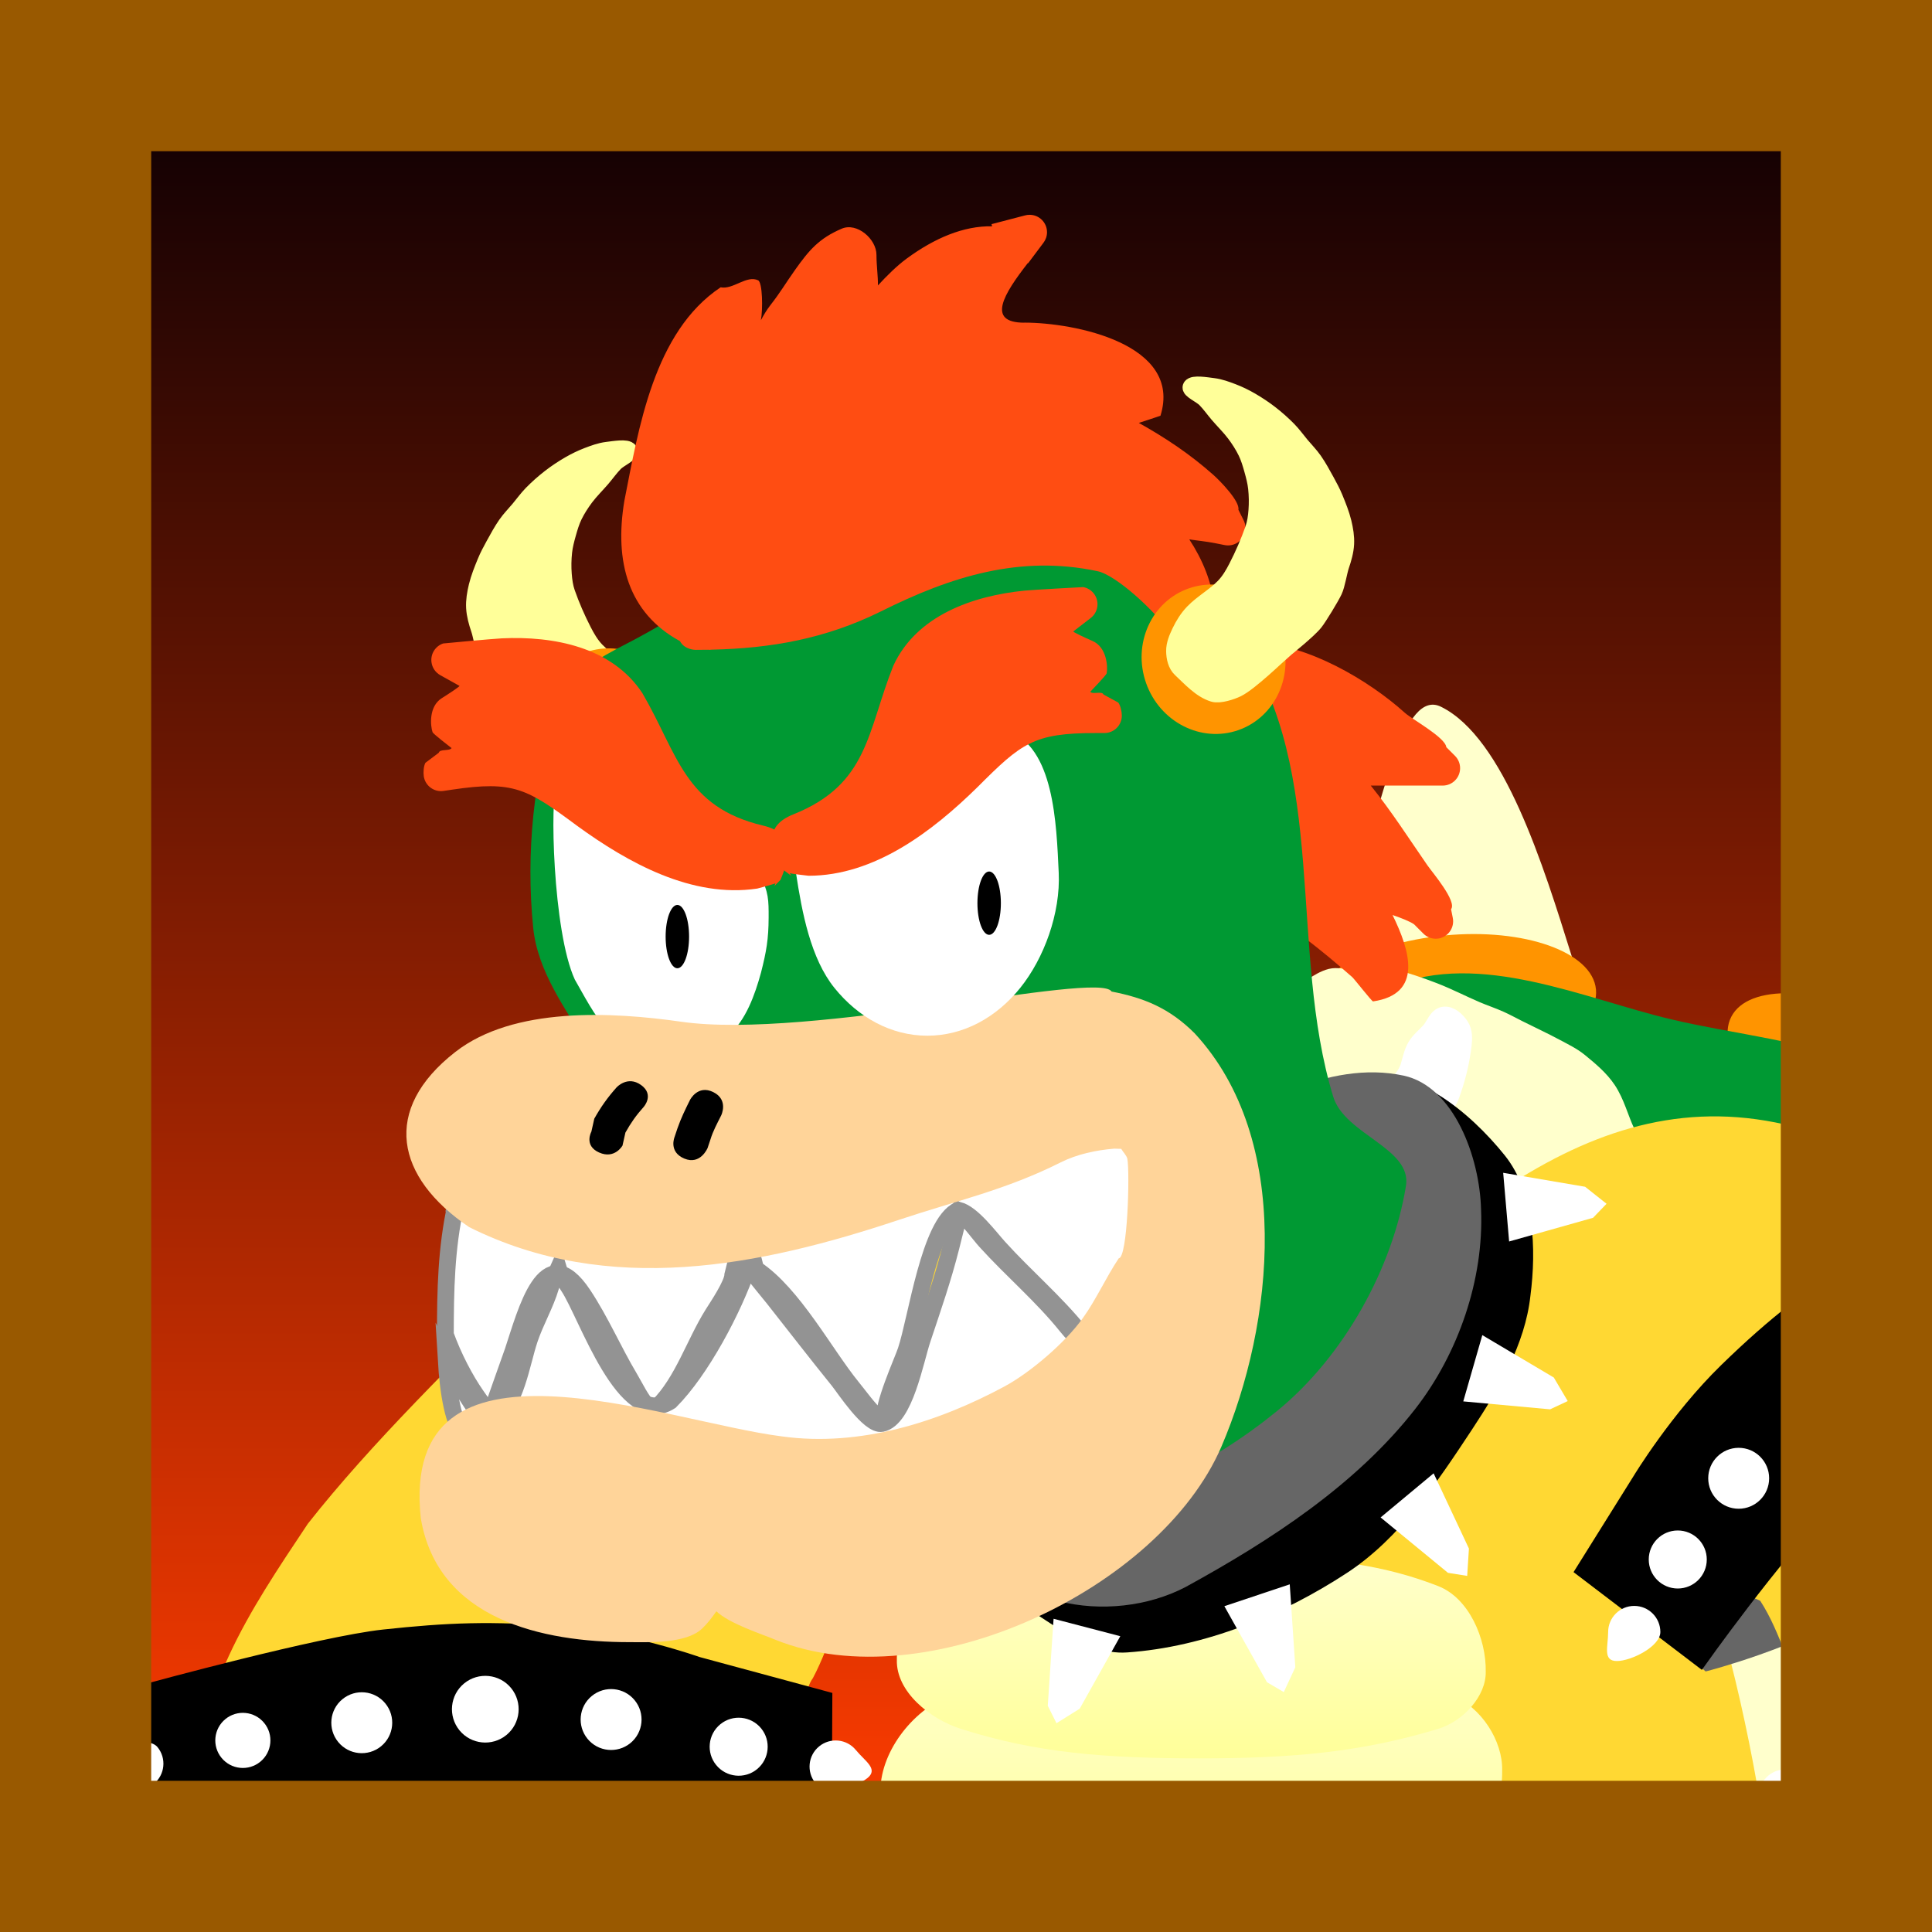 <svg version="1.1" xmlns="http://www.w3.org/2000/svg" xmlns:xlink="http://www.w3.org/1999/xlink" width="115" height="115" viewBox="0,0,115,115"><rect x="0" y="0" width="115" height="115" fill="#333333" stroke="none"/><defs><linearGradient x1="240.05" y1="128.666" x2="240.05" y2="231.166" gradientUnits="userSpaceOnUse" id="color-1"><stop offset="0" stop-color="#110003"/><stop offset="1" stop-color="#ff3c00"/></linearGradient><linearGradient x1="240.05" y1="128.666" x2="240.05" y2="231.166" gradientUnits="userSpaceOnUse" id="color-2"><stop offset="0" stop-color="#000000" stop-opacity="0"/><stop offset="1" stop-color="#000000" stop-opacity="0"/></linearGradient><linearGradient x1="266.049" y1="245.811" x2="266.049" y2="258.52" gradientUnits="userSpaceOnUse" id="color-3"><stop offset="0" stop-color="#ffffcc"/><stop offset="1" stop-color="#ffff99"/></linearGradient><linearGradient x1="270.85" y1="239.248" x2="270.85" y2="250.943" gradientUnits="userSpaceOnUse" id="color-4"><stop offset="0" stop-color="#ffffcc"/><stop offset="1" stop-color="#ffff99"/></linearGradient><linearGradient x1="272.625" y1="228.772" x2="272.625" y2="244.136" gradientUnits="userSpaceOnUse" id="color-5"><stop offset="0" stop-color="#ffffcc"/><stop offset="1" stop-color="#ffff99"/></linearGradient><linearGradient x1="271.915" y1="220.673" x2="271.915" y2="235.198" gradientUnits="userSpaceOnUse" id="color-6"><stop offset="0" stop-color="#ffffcc"/><stop offset="1" stop-color="#ffff99"/></linearGradient><linearGradient x1="270.938" y1="214.529" x2="270.938" y2="226.539" gradientUnits="userSpaceOnUse" id="color-7"><stop offset="0" stop-color="#ffffcc"/><stop offset="1" stop-color="#ffff99"/></linearGradient></defs><g transform="translate(-182.5,-121.875)"><g data-paper-data="{&quot;isPaintingLayer&quot;:true}" fill-rule="nonzero" stroke-linejoin="miter" stroke-miterlimit="10" stroke-dasharray="" stroke-dashoffset="0" style="mix-blend-mode: normal"><path d="M186.3,231.166v-102.5h107.5v102.5z" fill="url(#color-1)" stroke="url(#color-2)" stroke-width="0" stroke-linecap="butt"/><g data-paper-data="{&quot;index&quot;:null}" stroke-width="0.5"><path d="M218.778,191.739c0,0 4.426,6.253 7.769,9.669c3.343,3.416 4.759,4.192 8.115,6.561c3.356,2.369 8.46,5.87 8.46,5.87l-6.216,5.525c0,0 -5.281,-1.377 -8.46,-3.453c-3.179,-2.076 -5.333,-3.682 -8.287,-6.561c-2.955,-2.879 -5.18,-6.561 -5.18,-6.561l-3.453,-5.525z" data-paper-data="{&quot;origPos&quot;:null,&quot;index&quot;:null}" fill="#666666" stroke="#666666" stroke-linecap="round"/><path d="M196.445,222.156c0,0 7.385,2.037 12.136,2.563c4.751,0.527 6.338,0.231 10.435,-0.061c4.097,-0.292 10.265,-0.814 10.265,-0.814l2.224,6.881c-3.314,0.029 -6.418,0.22 -9.088,0.464c-6.669,-0.86 -13.798,-0.564 -20.117,0.011c-2.563,0 -5.036,0.386 -7.363,1.102c-0.769,0.051 -1.549,0.145 -2.345,0.291l-2.058,-0.36z" data-paper-data="{&quot;origPos&quot;:null,&quot;index&quot;:null,&quot;origRot&quot;:0}" fill="#666666" stroke="#666666" stroke-linecap="round"/><path d="M249.683,191.567l0.314,-0.251c0.613,2.451 3.555,3.06 4.294,5.276c1.757,6.58 -6.109,10.869 -11.161,13.395c-2.804,1.391 -4.967,2.803 -7.487,4.607c-0.268,0.192 -1.891,0.798 -1.92,0.843c-1.243,1.919 -1.77,4.316 -2.834,6.322c-0.543,0.753 -0.388,1.77 -0.618,2.652c-0.387,1.482 -2.067,3.41 -1.771,5.004c0.085,0.458 0.226,0.914 0.411,1.366c-2.34,0.079 -4.534,0.229 -6.495,0.409c-6.669,-0.86 -13.798,-0.564 -20.117,0.011c-2.563,0 -5.036,0.386 -7.363,1.102c-0.301,0.02 -0.603,0.046 -0.907,0.08c0.035,-1.016 0.059,-2.02 0.059,-3.004c0,-6.79 3.21,-11.517 6.735,-16.804c3.729,-4.746 8.821,-9.713 13.424,-14.316c2.52,-2.449 5.615,-3.449 8.51,-5.399c3.097,-2.087 5.116,-4.653 8.923,-5.636c6.166,-1.591 11.51,-0.008 16.765,3.323c0.062,-0.009 0.13,-0.014 0.202,-0.014c1.036,0 1.036,1.036 1.036,1.036z" data-paper-data="{&quot;origPos&quot;:null}" fill="#ffd833" stroke="none" stroke-linecap="butt"/><path d="M237.252,219.191c0,0 -4.426,-6.253 -7.769,-9.669c-3.343,-3.416 -4.759,-4.192 -8.115,-6.561c-3.356,-2.369 -9.669,-5.525 -9.669,-5.525l7.252,-6.906c0,0 5.453,2.413 8.633,4.489c3.179,2.076 5.333,3.682 8.287,6.561c2.955,2.879 5.18,6.561 5.18,6.561l3.453,5.525z" data-paper-data="{&quot;origPos&quot;:null}" fill="#000000" stroke="#000000" stroke-linecap="round"/><path d="M230.087,204.861c-1.097,0 -1.986,-0.889 -1.986,-1.986c0,-1.097 0.889,-1.986 1.986,-1.986c1.097,0 1.986,0.889 1.986,1.986c0,1.097 -0.889,1.986 -1.986,1.986z" data-paper-data="{&quot;origPos&quot;:null}" fill="#ffffff" stroke="none" stroke-linecap="butt"/><path d="M224.13,200.631c-1.001,0 -1.813,-0.812 -1.813,-1.813c0,-1.001 0.812,-1.813 1.813,-1.813c1.001,0 1.813,0.812 1.813,1.813c0,1.001 -0.812,1.813 -1.813,1.813z" data-paper-data="{&quot;origPos&quot;:null}" fill="#ffffff" stroke="none" stroke-linecap="butt"/><path d="M235.008,209.954c-1.001,0 -1.813,-0.812 -1.813,-1.813c0,-1.001 0.812,-1.813 1.813,-1.813c1.001,0 1.813,0.812 1.813,1.813c0,1.001 -0.812,1.813 -1.813,1.813z" data-paper-data="{&quot;origPos&quot;:null}" fill="#ffffff" stroke="none" stroke-linecap="butt"/><path d="M219.382,197.264c-0.906,0 -1.64,-0.734 -1.64,-1.64c0,-0.906 0.734,-1.64 1.64,-1.64c0.906,0 1.64,0.734 1.64,1.64c0,0.906 -0.734,1.64 -1.64,1.64z" data-paper-data="{&quot;origPos&quot;:null}" fill="#ffffff" stroke="none" stroke-linecap="butt"/><path d="M238.633,214.702c-0.954,0 -1.727,-0.773 -1.727,-1.727c0,-0.954 0.773,-1.727 1.727,-1.727c0.954,0 1.727,0.773 1.727,1.727c0,0.954 -0.773,1.727 -1.727,1.727z" data-paper-data="{&quot;origPos&quot;:null}" fill="#ffffff" stroke="none" stroke-linecap="butt"/><path d="M242.259,219.019c-0.858,0 -2.59,-0.868 -2.59,-1.727c0,-0.858 0.696,-1.554 1.554,-1.554c0.858,0 1.554,0.696 1.554,1.554c0,0.858 0.34,1.727 -0.518,1.727z" data-paper-data="{&quot;origPos&quot;:null}" fill="#ffffff" stroke="none" stroke-linecap="butt"/><path d="M214.98,195.365c-0.858,0 -1.554,-0.696 -1.554,-1.554c0,-0.858 -0.513,-1.727 0.345,-1.727c0.858,0 2.762,0.868 2.762,1.727c0,0.858 -0.696,1.554 -1.554,1.554z" data-paper-data="{&quot;origPos&quot;:null}" fill="#ffffff" stroke="none" stroke-linecap="butt"/><path d="M215.991,229.141c-4.751,-0.527 -6.338,-0.231 -10.435,0.061c-4.097,0.292 -14.78,2.882 -14.78,2.882l0.548,-9.764c0,0 10.238,-2.795 14.013,-3.201c3.776,-0.406 6.459,-0.527 10.569,-0.17c4.11,0.357 8.163,1.798 8.163,1.798l7.725,2.089l-0.038,7.887c-1.49,0.009 -2.938,0.051 -4.325,0.117c-3.95,-0.625 -9.468,-1.481 -11.44,-1.7z" data-paper-data="{&quot;origPos&quot;:null,&quot;origRot&quot;:0}" fill="#000000" stroke="#000000" stroke-linecap="round"/><path d="M212.644,225.15c-0.849,0.694 -2.1,0.569 -2.794,-0.279c-0.694,-0.849 -0.569,-2.1 0.279,-2.794c0.849,-0.694 2.1,-0.569 2.794,0.279c0.694,0.849 0.569,2.1 -0.279,2.794z" data-paper-data="{&quot;origPos&quot;:null,&quot;origRot&quot;:0}" fill="#ffffff" stroke="none" stroke-linecap="butt"/><path d="M205.182,225.821c-0.775,0.634 -1.917,0.52 -2.551,-0.255c-0.634,-0.775 -0.52,-1.917 0.255,-2.551c0.775,-0.634 1.917,-0.52 2.551,0.255c0.634,0.775 0.52,1.917 -0.255,2.551z" data-paper-data="{&quot;origPos&quot;:null,&quot;origRot&quot;:0}" fill="#ffffff" stroke="none" stroke-linecap="butt"/><path d="M220.023,225.631c-0.775,0.634 -1.917,0.52 -2.551,-0.255c-0.634,-0.775 -0.52,-1.917 0.255,-2.551c0.775,-0.634 1.917,-0.52 2.551,0.255c0.634,0.775 0.52,1.917 -0.255,2.551z" data-paper-data="{&quot;origPos&quot;:null,&quot;origRot&quot;:0}" fill="#ffffff" stroke="none" stroke-linecap="butt"/><path d="M197.994,226.74c-0.701,0.574 -1.734,0.47 -2.308,-0.231c-0.574,-0.701 -0.47,-1.734 0.231,-2.308c0.701,-0.574 1.734,-0.47 2.308,0.231c0.574,0.701 0.47,1.734 -0.231,2.308z" data-paper-data="{&quot;origPos&quot;:null,&quot;origRot&quot;:0}" fill="#ffffff" stroke="none" stroke-linecap="butt"/><path d="M227.562,227.183c-0.738,0.604 -1.826,0.495 -2.43,-0.243c-0.604,-0.738 -0.495,-1.826 0.243,-2.43c0.738,-0.604 1.826,-0.495 2.43,0.243c0.604,0.738 0.495,1.826 -0.243,2.43z" data-paper-data="{&quot;origPos&quot;:null,&quot;origRot&quot;:0}" fill="#ffffff" stroke="none" stroke-linecap="butt"/><path d="M234.137,227.709c-0.664,0.543 -2.554,0.968 -3.098,0.304c-0.543,-0.664 -0.446,-1.643 0.219,-2.187c0.664,-0.543 1.643,-0.446 2.187,0.219c0.543,0.664 1.357,1.121 0.692,1.664z" data-paper-data="{&quot;origPos&quot;:null,&quot;origRot&quot;:0}" fill="#ffffff" stroke="none" stroke-linecap="butt"/><path d="M191.658,228.058c-0.664,0.543 -1.643,0.446 -2.187,-0.219c-0.543,-0.664 -1.49,-1.012 -0.826,-1.555c0.664,-0.543 2.688,-1.077 3.231,-0.413c0.543,0.664 0.446,1.643 -0.219,2.187z" data-paper-data="{&quot;origPos&quot;:null,&quot;origRot&quot;:0}" fill="#ffffff" stroke="none" stroke-linecap="butt"/></g><g data-paper-data="{&quot;index&quot;:null}" stroke-width="1"><g stroke="none"><path d="M276.066,178.825c0.331,1.21 -1.559,1.608 -2.551,2.286c-1.223,0.815 -2.734,1.214 -4.191,1.461c-2.104,0.358 -4.59,1.351 -6.535,0.379c-1.134,-0.578 -0.524,-2.326 -0.466,-3.348c0.258,-2.515 0.597,-5.049 1.405,-7.16c1.139,-3.004 2.308,-9.595 4.542,-8.501c3.755,1.847 6.1,9.459 7.795,14.883z" fill="#ffffcc" stroke-linecap="round"/><path d="M274.701,178.159c1.63,0.581 2.692,1.498 2.797,2.61c0.106,1.112 -0.765,2.212 -2.256,3.09c-1.491,0.878 -3.603,1.535 -5.981,1.761c-2.378,0.226 -4.576,-0.021 -6.206,-0.603c-1.63,-0.581 -2.692,-1.498 -2.797,-2.61c-0.106,-1.112 0.765,-2.212 2.256,-3.09c1.491,-0.878 3.603,-1.535 5.981,-1.761c2.378,-0.226 4.576,0.021 6.206,0.603z" fill="#ff9400" stroke-linecap="butt"/></g><g stroke="none"><path d="" fill="#ffffcc" stroke-linecap="round"/><path d="" fill="#ff9400" stroke-linecap="butt"/></g><g stroke="none"><path d="" fill="#ffffcc" stroke-linecap="round"/><path d="" fill="#ff9400" stroke-linecap="butt"/></g><g stroke="none"><path d="M293.12,187.394c-1.969,-0.823 -4.601,-1.313 -5.724,-3.175c-0.648,-1.095 0.801,-2.246 1.397,-3.078c1.563,-1.987 3.205,-3.947 5.017,-5.298c0.11,-0.083 0.223,-0.171 0.34,-0.263c-0.29,3.798 -0.516,7.901 -0.48,12.036c-0.185,-0.071 -0.369,-0.145 -0.55,-0.221z" fill="#ffffcc" stroke-linecap="round"/><path d="M291.437,189.935c-2.13,-1.081 -3.855,-2.465 -4.921,-3.828c-1.066,-1.363 -1.473,-2.705 -0.968,-3.701c0.506,-0.996 1.829,-1.46 3.559,-1.405c1.366,0.044 2.985,0.411 4.655,1.097c-0.114,2.895 -0.139,5.868 -0.004,8.821c-0.761,-0.259 -1.542,-0.587 -2.321,-0.983z" fill="#ff9400" stroke-linecap="butt"/></g><path d="M249.43,218.16c0,-9.825 5.867,-16.999 9.537,-25.175c1.928,-4.291 2.375,-10.368 6.384,-12.392c5.228,-2.167 11.471,0.736 16.619,1.955c3.77,0.893 8.138,1.29 11.706,2.811c-0.049,3.774 0.093,7.617 0.576,11.317c-0.431,4.609 0.139,9.268 0.048,13.9c-0.116,5.856 -0.952,13.014 -0.652,19.898c-3.97,-0.012 -7.787,0.205 -11.04,0.296c-3.164,0.088 -7.018,0.106 -10.854,0.431c-1.704,0.003 -3.368,0.177 -4.975,0.504c-2.975,0.184 -5.924,0.435 -8.726,0.496c-1.89,0.041 -3.916,-0.007 -6.01,-0.047c-1.682,-4.297 -2.614,-9.028 -2.614,-13.994z" fill="#009933" stroke="none" stroke-linecap="round"/><path d="M279.595,196.513c0.524,0.102 0.945,0.133 1.291,0.123c0.121,-0.072 0.246,-0.122 0.385,-0.122c0.047,0 0.078,0.03 0.1,0.077c0.662,-0.109 0.964,-0.369 1.297,-0.356c0.394,0.008 0.517,0.608 0.838,0.838c0.339,0.242 0.779,0.317 1.117,0.559c0.321,0.23 0.495,0.642 0.838,0.838c0.333,0.19 0.758,0.145 1.117,0.279c0.389,0.146 0.754,0.356 1.117,0.559c0.474,0.263 0.912,0.595 1.397,0.838c0.448,0.224 0.996,0.258 1.397,0.559c0.372,0.279 0.532,0.767 0.838,1.117c0.346,0.396 0.745,0.745 1.117,1.117c0.279,0.279 0.608,0.517 0.838,0.838c0.242,0.339 0.373,0.745 0.559,1.117c0.127,0.255 0.255,0.51 0.382,0.765c0.06,1.641 0.11,3.281 0.078,4.918c-0.116,5.856 -0.952,13.014 -0.652,19.898c-3.97,-0.012 -7.787,0.205 -11.04,0.296c-3.164,0.088 -7.018,0.106 -10.854,0.431c-1.704,0.003 -3.368,0.177 -4.975,0.504c-2.975,0.184 -5.924,0.435 -8.726,0.496c-1.934,0.042 -4.012,-0.009 -6.157,-0.049c0.111,-0.241 0.223,-0.481 0.327,-0.724c0.279,-0.651 0.521,-1.322 0.838,-1.955c0.242,-0.485 0.559,-0.931 0.838,-1.397c0.279,-0.465 0.512,-0.963 0.838,-1.397c0.514,-0.686 1.118,-1.304 1.676,-1.955c0.558,-0.651 1.097,-1.323 1.676,-1.955c0.445,-0.485 0.96,-0.905 1.397,-1.397c0.309,-0.347 0.509,-0.788 0.838,-1.117c0.329,-0.329 0.788,-0.509 1.117,-0.838c0.329,-0.329 0.509,-0.788 0.838,-1.117c0.421,-0.421 0.931,-0.745 1.397,-1.117c0.465,-0.372 0.975,-0.696 1.397,-1.117c0.329,-0.329 0.529,-0.77 0.838,-1.117c0.437,-0.492 0.931,-0.931 1.397,-1.397c0.651,-0.651 1.349,-1.262 1.955,-1.955c0.698,-0.798 1.351,-1.642 1.955,-2.514c0.237,-0.342 0.404,-0.731 0.559,-1.117c0.218,-0.546 0.469,-1.094 0.559,-1.676c0.099,-0.644 -0.059,-1.307 0,-1.955c0.035,-0.382 0.232,-0.737 0.279,-1.117c0.046,-0.369 -0.046,-0.748 0,-1.117c0.047,-0.38 0.186,-0.745 0.279,-1.117c0.093,-0.372 0.145,-0.758 0.279,-1.117c0.146,-0.389 0.303,-0.789 0.559,-1.117c0.404,-0.519 0.832,-1.058 1.397,-1.397c0.407,-0.244 0.925,-0.232 1.397,-0.279c0.463,-0.046 0.931,0 1.397,0c0.372,0 0.745,0 1.117,0c0.372,0 0.756,0.09 1.117,0c0.173,-0.043 0.326,-0.152 0.478,-0.262zM281.55,197.072l-0.056,-0.016c0.015,0.014 0.033,0.021 0.056,0.016z" fill="#ffffcc" stroke="#ffffcc" stroke-linecap="butt"/><path d="M280.992,197.351c-0.852,0.365 -1.103,1.031 -1.397,1.676c-0.172,0.379 -0.288,0.802 -0.559,1.117c-0.303,0.353 -0.701,0.63 -1.117,0.838c-0.343,0.172 -0.758,0.145 -1.117,0.279c-0.389,0.146 -0.714,0.458 -1.117,0.559c-0.361,0.09 -0.775,0.146 -1.117,0c-0.363,-0.155 -0.649,-0.492 -0.838,-0.838c-0.38,-0.698 -0.604,-1.475 -0.838,-2.234c-0.14,-0.453 -0.177,-0.933 -0.279,-1.397c-0.083,-0.374 -0.216,-0.739 -0.279,-1.117c-0.123,-0.74 -0.141,-1.498 -0.279,-2.234c-0.141,-0.754 -0.241,-1.536 -0.559,-2.234c-0.163,-0.359 -0.559,-0.559 -0.838,-0.838c-0.279,-0.279 -0.539,-0.581 -0.838,-0.838c-0.353,-0.303 -0.764,-0.535 -1.117,-0.838c-0.299,-0.257 -0.517,-0.608 -0.838,-0.838c-0.339,-0.242 -0.717,-0.444 -1.117,-0.559c-0.912,-0.26 -1.85,-0.459 -2.793,-0.559c-0.832,-0.088 -1.682,0.092 -2.514,0c-0.852,-0.095 -1.747,-0.175 -2.514,-0.559c-0.416,-0.208 -0.733,-0.664 -0.838,-1.117c-0.188,-0.816 -0.127,-1.686 0,-2.514c0.063,-0.411 0.264,-0.823 0.559,-1.117c0.566,-0.566 1.28,-0.967 1.955,-1.397c0.351,-0.223 0.714,-0.458 1.117,-0.559c0.361,-0.09 0.748,0.046 1.117,0c0.38,-0.047 0.734,-0.279 1.117,-0.279c0.474,0 0.941,0.149 1.397,0.279c0.849,0.242 1.692,0.518 2.514,0.838c0.854,0.332 1.672,0.756 2.514,1.117c0.46,0.197 0.939,0.355 1.397,0.559c0.38,0.169 0.745,0.373 1.117,0.559c0.744,0.372 1.502,0.723 2.234,1.117c0.478,0.257 0.977,0.494 1.397,0.838c0.611,0.5 1.238,1.019 1.676,1.676c0.508,0.762 0.727,1.685 1.117,2.514c0.354,0.752 0.797,1.466 1.117,2.234c0.147,0.354 0.232,0.737 0.279,1.117c0.046,0.369 -0.031,0.746 0,1.117c0.062,0.747 0.341,1.487 0.279,2.234c-0.035,0.414 -0.387,0.738 -0.559,1.117z" fill="#ffffcc" stroke="#ffffcc" stroke-linecap="round"/></g><g data-paper-data="{&quot;index&quot;:null}" stroke="none" stroke-width="1"><path d="" fill="#ffffcc" stroke-linecap="round"/><path d="" fill="#ff9400" stroke-linecap="butt"/></g><g data-paper-data="{&quot;index&quot;:null}" stroke="none" stroke-width="1"><path d="M282.388,211.037c2.474,6.195 4.076,12.903 5.114,19.558c-1.727,0.061 -3.372,0.131 -4.895,0.174c-3.164,0.088 -7.018,0.106 -10.854,0.431c-1.704,0.003 -3.368,0.177 -4.975,0.504c-2.975,0.184 -5.924,0.435 -8.726,0.496c-3.277,0.07 -6.965,-0.123 -10.698,-0.085c-3.261,-0.683 -6.635,-1.07 -9.935,-1.255c0.014,-8.387 2.303,-15.856 7.347,-21.492c7.178,-8.021 16.407,-17.839 27.148,-17.462c7.116,0.253 7.742,12.337 10.474,19.133z" data-paper-data="{&quot;origPos&quot;:null}" fill="#ffd833" stroke-linecap="round"/><g><path d="" fill="url(#color-3)" stroke-linecap="butt"/><path d="" fill="url(#color-4)" stroke-linecap="round"/><path d="M270.378,230.729c0.285,0.113 0.538,0.276 0.761,0.48c-1.49,0.039 -2.947,0.208 -4.36,0.496c-2.975,0.184 -5.924,0.435 -8.726,0.496c-3.277,0.07 -6.965,-0.123 -10.698,-0.085c-3.743,-0.784 -7.635,-1.178 -11.392,-1.324c0.237,-0.396 0.572,-0.709 1.039,-0.9c5.324,-2.163 11.6,-0.547 17.247,-0.419c5.386,0.122 11.051,-0.542 16.13,1.257z" fill="url(#color-5)" stroke-linecap="round"/><path d="M268.926,222.802c1.766,0.68 3.022,2.723 2.989,4.435c0.02,1.319 -0.346,2.807 -1.036,3.979c-1.399,0.051 -2.768,0.216 -4.1,0.488c-2.975,0.184 -5.924,0.435 -8.726,0.496c-3.277,0.07 -6.965,-0.123 -10.698,-0.085c-3.839,-0.804 -7.836,-1.198 -11.683,-1.335c-0.492,-0.644 -0.792,-1.373 -0.766,-2.146c-0.07,-2.389 1.846,-4.907 4.106,-5.832c4.646,-1.904 9.12,-2.128 14.957,-2.128c5.837,0 10.261,0.327 14.957,2.128z" fill="url(#color-6)" stroke-linecap="round"/><path d="M268.115,216.289c1.819,0.711 2.856,3.116 2.822,5.083c0.035,1.455 -1.34,2.956 -2.822,3.407c-4.562,1.39 -8.668,1.76 -14.216,1.76c-5.548,0 -9.68,-0.308 -14.216,-1.76c-1.84,-0.588 -3.852,-2.219 -3.799,-4.105c-0.053,-1.933 1.896,-3.744 3.799,-4.385c4.513,-1.522 8.668,-1.76 14.216,-1.76c5.548,0 9.775,0.022 14.216,1.76z" data-paper-data="{&quot;origPos&quot;:null}" fill="url(#color-7)" stroke-linecap="round"/></g></g><g stroke-width="0.5"><path d="M292.553,217.638c-3.179,2.076 -8.46,3.453 -8.46,3.453l-6.216,-5.525c0,0 5.104,-3.502 8.46,-5.87c3.25,-2.294 4.681,-3.095 7.805,-6.247c0.077,2.376 0.204,4.755 0.157,7.127c-0.038,1.908 -0.152,3.955 -0.278,6.085c-0.468,0.318 -0.955,0.641 -1.468,0.977z" data-paper-data="{&quot;origPos&quot;:null,&quot;index&quot;:null}" fill="#666666" stroke="#666666" stroke-linecap="round"/><path d="M291.719,225.571c0,0 0.741,0.063 1.879,0.157c-0.028,1.584 -0.019,3.172 0.05,4.746c-1.193,-0.004 -2.373,0.014 -3.527,0.042z" data-paper-data="{&quot;origPos&quot;:null,&quot;index&quot;:null,&quot;origRot&quot;:0}" fill="#666666" stroke="#666666" stroke-linecap="round"/><path d="M272.353,192.257c0.072,0 0.139,0.005 0.202,0.014c5.256,-3.33 10.599,-4.914 16.765,-3.323c1.775,0.459 3.161,1.261 4.45,2.199c0.09,1.86 0.245,3.711 0.483,5.527c-0.431,4.609 0.139,9.268 0.048,13.9c-0.116,5.856 -0.952,13.014 -0.652,19.898c-0.378,-0.001 -0.754,-0 -1.129,0.003c-0.156,-1.444 -1.456,-3.058 -1.791,-4.339c-0.23,-0.882 -0.075,-1.898 -0.618,-2.652c-1.063,-2.007 -1.591,-4.404 -2.834,-6.322c-0.029,-0.045 -1.652,-0.651 -1.92,-0.843c-2.521,-1.804 -4.683,-3.216 -7.487,-4.607c-5.051,-2.526 -12.918,-6.815 -11.161,-13.395c0.739,-2.216 3.681,-2.825 4.294,-5.276l0.314,0.251c0,0 0,-1.036 1.036,-1.036z" data-paper-data="{&quot;origPos&quot;:null}" fill="#ffd833" stroke="none" stroke-linecap="butt"/><path d="" data-paper-data="{&quot;origPos&quot;:null}" fill="#ffd833" stroke="none" stroke-linecap="butt"/><path d="M276.496,215.393l3.453,-5.525c0,0 2.225,-3.682 5.18,-6.561c2.955,-2.879 5.108,-4.485 8.287,-6.561c0.248,-0.162 0.51,-0.326 0.782,-0.491c0.017,0.14 0.035,0.28 0.053,0.42c-0.37,3.956 -0.002,7.949 0.052,11.93c-0.813,0.699 -1.698,1.531 -2.786,2.643c-3.343,3.416 -7.769,9.669 -7.769,9.669z" data-paper-data="{&quot;origPos&quot;:null}" fill="#000000" stroke="#000000" stroke-linecap="round"/><path d="M288.928,204.602c0,-1.097 0.889,-1.986 1.986,-1.986c1.097,0 1.986,0.889 1.986,1.986c0,1.097 -0.889,1.986 -1.986,1.986c-1.097,0 -1.986,-0.889 -1.986,-1.986z" data-paper-data="{&quot;origPos&quot;:null}" fill="#ffffff" stroke="none" stroke-linecap="butt"/><path d="" data-paper-data="{&quot;origPos&quot;:null}" fill="#ffffff" stroke="none" stroke-linecap="butt"/><path d="M284.18,209.868c0,-1.001 0.812,-1.813 1.813,-1.813c1.001,0 1.813,0.812 1.813,1.813c0,1.001 -0.812,1.813 -1.813,1.813c-1.001,0 -1.813,-0.812 -1.813,-1.813z" data-paper-data="{&quot;origPos&quot;:null}" fill="#ffffff" stroke="none" stroke-linecap="butt"/><path d="" data-paper-data="{&quot;origPos&quot;:null}" fill="#ffffff" stroke="none" stroke-linecap="butt"/><path d="M280.64,214.702c0,-0.954 0.773,-1.727 1.727,-1.727c0.954,0 1.727,0.773 1.727,1.727c0,0.954 -0.773,1.727 -1.727,1.727c-0.954,0 -1.727,-0.773 -1.727,-1.727z" data-paper-data="{&quot;origPos&quot;:null}" fill="#ffffff" stroke="none" stroke-linecap="butt"/><path d="M278.223,219.019c0,-0.858 0.696,-1.554 1.554,-1.554c0.858,0 1.554,0.696 1.554,1.554c0,0.858 -1.732,1.727 -2.59,1.727c-0.858,0 -0.518,-0.868 -0.518,-1.727z" data-paper-data="{&quot;origPos&quot;:null}" fill="#ffffff" stroke="none" stroke-linecap="butt"/><path d="" data-paper-data="{&quot;origPos&quot;:null}" fill="#ffffff" stroke="none" stroke-linecap="butt"/><path d="M289.205,224.563l4.46,-1.206c-0.09,2.362 -0.12,4.756 -0.017,7.117c-1.501,-0.005 -2.979,0.024 -4.414,0.065z" data-paper-data="{&quot;origPos&quot;:null,&quot;origRot&quot;:0}" fill="#000000" stroke="#000000" stroke-linecap="round"/><path d="" data-paper-data="{&quot;origPos&quot;:null,&quot;origRot&quot;:0}" fill="#ffffff" stroke="none" stroke-linecap="butt"/><path d="" data-paper-data="{&quot;origPos&quot;:null,&quot;origRot&quot;:0}" fill="#ffffff" stroke="none" stroke-linecap="butt"/><path d="" data-paper-data="{&quot;origPos&quot;:null,&quot;origRot&quot;:0}" fill="#ffffff" stroke="none" stroke-linecap="butt"/><path d="" data-paper-data="{&quot;origPos&quot;:null,&quot;origRot&quot;:0}" fill="#ffffff" stroke="none" stroke-linecap="butt"/><path d="M293.195,226.48c0.116,-0.142 0.251,-0.261 0.397,-0.356c-0.013,0.968 -0.012,1.938 0.009,2.904c-0.056,-0.036 -0.11,-0.075 -0.163,-0.118c-0.738,-0.604 -0.847,-1.692 -0.243,-2.43z" data-paper-data="{&quot;origPos&quot;:null,&quot;origRot&quot;:0}" fill="#ffffff" stroke="none" stroke-linecap="butt"/><path d="M287.555,227.772c0.543,-0.664 1.522,-0.762 2.187,-0.219c0.664,0.543 0.762,1.522 0.219,2.187c-0.543,0.664 -2.434,0.24 -3.098,-0.304c-0.664,-0.543 0.149,-1 0.692,-1.664z" data-paper-data="{&quot;origPos&quot;:null,&quot;origRot&quot;:0}" fill="#ffffff" stroke="none" stroke-linecap="butt"/><path d="" data-paper-data="{&quot;origPos&quot;:null,&quot;origRot&quot;:0}" fill="#ffffff" stroke="none" stroke-linecap="butt"/></g><path d="" data-paper-data="{&quot;origRot&quot;:0}" fill="#ffffff" stroke="none" stroke-width="0.5" stroke-linecap="butt"/><path d="" data-paper-data="{&quot;origRot&quot;:0}" fill="#ffffff" stroke="none" stroke-width="0.5" stroke-linecap="butt"/><path d="" data-paper-data="{&quot;origRot&quot;:0}" fill="#ffffff" stroke="none" stroke-width="0.5" stroke-linecap="butt"/><path d="" data-paper-data="{&quot;origRot&quot;:0}" fill="#ffffff" stroke="none" stroke-width="0.5" stroke-linecap="butt"/><path d="" data-paper-data="{&quot;origRot&quot;:0,&quot;index&quot;:null}" fill="#ffffff" stroke="none" stroke-width="0.5" stroke-linecap="butt"/><path d="" data-paper-data="{&quot;origRot&quot;:0,&quot;index&quot;:null}" fill="#ffffff" stroke="none" stroke-width="0.5" stroke-linecap="butt"/><path d="" data-paper-data="{&quot;origRot&quot;:0,&quot;index&quot;:null}" fill="#ffffff" stroke="none" stroke-width="0.5" stroke-linecap="butt"/><path d="" data-paper-data="{&quot;origRot&quot;:0,&quot;index&quot;:null}" fill="#ffffff" stroke="none" stroke-width="0.5" stroke-linecap="butt"/><path d="M265.49,186.62c0.321,-0.327 0.723,-0.798 0.859,-1.242c0.125,-0.41 0.203,-0.847 0.419,-1.218c0.21,-0.36 0.555,-0.621 0.833,-0.931c0.277,-0.31 0.421,-0.868 0.833,-0.931c0.396,-0.06 0.792,0.316 1.009,0.651c0.209,0.322 0.198,0.761 0.152,1.142c-0.107,0.896 -0.311,1.79 -0.604,2.643c-0.13,0.378 -0.27,0.889 -0.651,1.009c-0.409,0.129 -0.824,-0.248 -1.218,-0.419c-0.394,-0.17 -0.981,-0.201 -1.139,-0.6z" fill="#ffffff" stroke="#ffffff" stroke-width="1" stroke-linecap="round"/><path d="M228.889,178.303c0.122,0.449 0.25,0.885 0.376,1.301c0,0 0.324,1.074 -0.661,1.427c-0.984,0.353 -1.308,-0.721 -1.308,-0.721c-0.083,-0.275 -0.166,-0.558 -0.246,-0.847l-0.042,0.027c0,0 -0.066,-0.188 -0.069,-0.436c-0.814,-3.058 -1.315,-6.697 0.573,-9.213l-0.063,-0.088l0.94,-0.798c0.146,-0.128 0.325,-0.215 0.525,-0.241c0.568,-0.075 1.084,0.367 1.153,0.987c0.009,0.083 0.01,0.166 0.003,0.246l-0.039,0.551c0.22,0.295 -0.246,1.764 -0.321,2.115c-0.42,1.97 -1.006,3.623 -0.78,5.664l-0.041,0.026z" data-paper-data="{&quot;index&quot;:null,&quot;origRot&quot;:0}" fill="#009933" stroke="none" stroke-width="0.5" stroke-linecap="butt"/><g stroke-linecap="round"><path d="M263.243,186.024c3.246,-0.905 6.747,2.035 8.824,4.621c1.754,2.185 1.896,5.541 1.529,8.364c-0.314,2.871 -1.87,5.522 -3.486,7.972c-2.075,3.144 -4.277,6.446 -7.419,8.51c-3.829,2.514 -8.459,4.424 -13.109,4.744c-2.64,0.184 -4.769,-2.21 -7.275,-3.333c-0.625,-0.279 -1.284,0.06 -1.384,-0.562c-0.397,-2.488 -0.548,-5.316 0.269,-7.836c1.151,-3.808 2.622,-7.768 5.501,-10.713c4.727,-4.835 10.037,-9.949 16.55,-11.766z" data-paper-data="{&quot;origPos&quot;:null}" fill="#000000" stroke="none" stroke-width="1"/><path d="M266.049,185.9c3.01,0.649 4.531,4.891 4.609,7.96c0.177,4.159 -1.354,8.587 -3.91,11.871c-3.512,4.511 -8.609,7.835 -13.686,10.614c-2.217,1.156 -5.05,1.473 -7.541,0.838c-1.75,-0.445 -3.526,-2.05 -3.838,-3.829c-0.537,-3.052 0.521,-6.227 1.464,-9.159c0.876,-2.393 2.478,-4.481 3.91,-6.564c1.802,-2.621 3.142,-5.922 5.865,-7.541c3.943,-2.345 8.642,-5.155 13.128,-4.19z" data-paper-data="{&quot;origPos&quot;:null}" fill="#666666" stroke="none" stroke-width="1"/><path d="M249.184,219.268l-2.417,4.316l-1.381,0.863l-0.518,-1.036l0.345,-5.18z" data-paper-data="{&quot;origPos&quot;:null}" fill="#ffffff" stroke="#d40000" stroke-width="0"/><path d="M259.271,216.181l0.331,4.936l-0.686,1.477l-0.999,-0.585l-2.538,-4.528z" data-paper-data="{&quot;origPos&quot;:null,&quot;origRot&quot;:0}" fill="#ffffff" stroke="#d40000" stroke-width="0"/><path d="M267.835,209.573l2.101,4.479l-0.103,1.626l-1.144,-0.182l-4.01,-3.297z" data-paper-data="{&quot;origPos&quot;:null,&quot;origRot&quot;:0}" fill="#ffffff" stroke="#d40000" stroke-width="0"/><path d="M270.733,201.347l4.255,2.523l0.829,1.402l-1.048,0.492l-5.17,-0.473z" data-paper-data="{&quot;origPos&quot;:null,&quot;origRot&quot;:0}" fill="#ffffff" stroke="#d40000" stroke-width="0"/><path d="M271.975,191.685l4.877,0.831l1.276,1.012l-0.803,0.835l-4.996,1.41z" data-paper-data="{&quot;origPos&quot;:null,&quot;origRot&quot;:0}" fill="#ffffff" stroke="#d40000" stroke-width="0"/></g><g><path d="M212.579,162.703c-0.245,-0.316 -0.931,-1.442 -1.131,-1.857c-0.171,-0.356 -0.287,-1.139 -0.414,-1.512c-0.141,-0.415 -0.265,-0.847 -0.289,-1.285c-0.023,-0.428 0.052,-0.862 0.153,-1.278c0.121,-0.497 0.315,-0.977 0.509,-1.449c0.142,-0.347 0.321,-0.679 0.502,-1.008c0.229,-0.415 0.455,-0.836 0.726,-1.225c0.227,-0.326 0.51,-0.611 0.765,-0.915c0.255,-0.305 0.487,-0.632 0.765,-0.915c0.336,-0.341 0.696,-0.661 1.075,-0.955c0.368,-0.285 0.758,-0.544 1.161,-0.777c0.342,-0.197 0.7,-0.372 1.068,-0.513c0.374,-0.143 0.757,-0.285 1.154,-0.335c0.437,-0.055 1.197,-0.184 1.325,0.021c0.109,0.174 -0.589,0.469 -0.851,0.737c-0.278,0.284 -0.507,0.614 -0.765,0.915c-0.326,0.38 -0.689,0.732 -0.99,1.133c-0.257,0.343 -0.491,0.708 -0.68,1.093c-0.163,0.334 -0.269,0.696 -0.37,1.054c-0.102,0.361 -0.199,0.728 -0.238,1.1c-0.047,0.439 -0.054,0.884 -0.021,1.325c0.028,0.374 0.079,0.754 0.203,1.107c0.272,0.776 0.604,1.536 0.98,2.268c0.212,0.414 0.453,0.827 0.776,1.161c0.553,0.571 1.278,0.96 1.831,1.531c0.324,0.334 0.575,0.741 0.776,1.161c0.173,0.36 0.341,0.754 0.335,1.154c-0.006,0.372 -0.098,0.8 -0.37,1.054c-0.579,0.54 -1.19,1.231 -1.947,1.463c-0.358,0.11 -1.075,-0.125 -1.411,-0.29c-0.762,-0.375 -2.46,-2.029 -2.763,-2.286c-0.19,-0.162 -1.504,-1.211 -1.864,-1.676z" data-paper-data="{&quot;origPos&quot;:null}" fill="#ffff99" stroke="#ffff99" stroke-width="1" stroke-linecap="round"/><path d="M216.817,160.936c0.996,-0.508 2.166,-0.628 3.275,-0.238c1.109,0.389 1.948,1.214 2.407,2.234c0.46,1.019 0.54,2.231 0.131,3.394c-0.408,1.163 -1.229,2.059 -2.225,2.567c-0.996,0.508 -2.166,0.628 -3.275,0.238c-1.109,-0.389 -1.948,-1.214 -2.407,-2.234c-0.46,-1.019 -0.54,-2.231 -0.131,-3.394c0.409,-1.163 1.229,-2.059 2.225,-2.567z" data-paper-data="{&quot;origPos&quot;:null}" fill="#ff9400" stroke="none" stroke-width="1" stroke-linecap="butt"/><path d="M257.291,160.14c3.043,0.085 6.675,2.222 8.831,4.164c0.436,0.393 2.405,1.461 2.468,2.045l0.518,0.518c0.187,0.187 0.303,0.446 0.303,0.733c0,0.572 -0.464,1.036 -1.036,1.036c-0.369,0 -0.795,0 -1.243,0c-1.034,0 -2.188,0 -3.039,0c1.218,1.502 2.289,3.181 3.373,4.746c0.289,0.418 1.772,2.145 1.407,2.613l0.099,0.497c0.016,0.072 0.024,0.147 0.024,0.224c0,0.572 -0.464,1.036 -1.036,1.036c-0.286,0 -0.545,-0.116 -0.733,-0.303l-0.557,-0.557c-0.248,-0.173 -0.762,-0.375 -1.28,-0.552c1.043,2.124 1.827,4.701 -1.16,5.142c-0.069,0.01 -1.117,-1.34 -1.243,-1.45c-0.919,-0.805 -1.881,-1.62 -2.874,-2.358c-0.121,0.049 -0.266,0.079 -0.441,0.079c-0.592,0 -0.829,0 -0.829,0c-1.521,0 -3.674,0.351 -5.083,-0.303c-1.729,-0.803 -1.547,-4.504 -1.547,-6.119c0.096,-3.065 -2.079,-5.828 -1.755,-8.958c0.162,-1.569 3.62,-1.505 3.62,-1.505c0.658,0 1.287,0.045 1.925,-0.13c0,0 1.101,-0.595 1.286,-0.595z" data-paper-data="{&quot;origPos&quot;:null}" fill="#ff4d12" stroke="none" stroke-width="0.5" stroke-linecap="butt"/><path d="M256.382,160.159c5.205,7.674 2.798,18.224 5.477,26.997c0.69,2.26 4.692,3.056 4.329,5.307c-0.793,4.894 -3.692,10.157 -7.681,13.407c-3.606,2.938 -9.846,6.705 -13.686,3.91c-4.823,-3.638 0.722,-14.992 -4.748,-17.596c-6.298,-2.998 -13.737,7.142 -20.219,5.491c-3.032,-0.775 1.607,-6.479 1.087,-9.68c-0.278,-1.685 -2.526,-2.427 -3.491,-3.91c-1.289,-2.179 -2.948,-4.38 -3.212,-6.983c-0.444,-4.42 0.007,-9.056 1.397,-13.267c0.594,-1.775 2.585,-2.83 4.22,-3.675c5.872,-3.034 11.136,-7.777 18.264,-7.777c7.128,0 14.553,2.307 18.264,7.777z" data-paper-data="{&quot;origPos&quot;:null}" fill="#009933" stroke="none" stroke-width="1" stroke-linecap="round"/><path d="M243.479,141.079c2.995,0 9.422,1.277 8.097,5.541c-0.002,0.006 -0.632,0.215 -1.29,0.428c1.586,0.885 3.068,1.873 4.451,3.106c0.354,0.316 1.574,1.548 1.477,2.065l0.301,0.603c0.076,0.144 0.119,0.308 0.119,0.482c0,0.572 -0.464,1.036 -1.036,1.036c-0.077,0 -0.152,-0.008 -0.224,-0.024l-0.497,-0.099c-0.627,-0.125 -1.154,-0.167 -1.586,-0.235c0.774,1.175 1.344,2.535 1.478,3.881c0.019,0.194 0.109,1.557 0,1.657v0.13c-0.094,-0.008 -0.164,0.001 -0.164,0.001l-0.311,0.104c-0.413,0.216 -1.126,0.077 -1.597,0.077c0,0 -0.162,0 -0.304,0.09l-0.17,-0.283l0.002,-0.001c-0.994,-1.453 -3.339,-3.553 -4.393,-3.763c-4.61,-0.981 -8.725,0.308 -12.904,2.397c-3.291,1.627 -6.525,2.193 -10.075,2.274c-0.077,0.011 -0.126,0.011 -0.126,0.011l-0.072,-0.007c-0.251,0.004 -0.503,0.007 -0.757,0.007c0,0 -0.654,0 -0.923,-0.52c-3.083,-1.679 -3.915,-4.722 -3.31,-8.352c0.85,-4.286 1.735,-10.045 5.73,-12.708c0.744,0.149 1.548,-0.744 2.232,-0.416c0.265,0.127 0.286,1.739 0.165,2.374c0.166,-0.31 0.345,-0.613 0.56,-0.889c0.617,-0.79 0.892,-1.286 1.472,-2.104c0.848,-1.195 1.429,-1.874 2.775,-2.454c0.916,-0.395 2.072,0.619 2.072,1.554c0,0.654 0.098,1.289 0.087,1.823c0.53,-0.575 1.128,-1.171 1.722,-1.606c1.645,-1.205 3.367,-1.946 5.074,-1.914l-0.033,-0.128l1.982,-0.517c0.09,-0.026 0.186,-0.039 0.284,-0.039c0.572,0 1.036,0.464 1.036,1.036c0,0.237 -0.08,0.455 -0.213,0.63l-0.914,1.219l-0.016,-0.012c-1.432,1.841 -2.49,3.549 -0.204,3.549z" data-paper-data="{&quot;origPos&quot;:null}" fill="#ff4d12" stroke="none" stroke-width="0.5" stroke-linecap="butt"/><g data-paper-data="{&quot;origPos&quot;:null}" stroke-width="1"><path d="M256.53,157.138c0.996,0.508 1.816,1.404 2.225,2.567c0.408,1.163 0.329,2.375 -0.131,3.394c-0.459,1.019 -1.298,1.844 -2.407,2.234c-1.109,0.389 -2.279,0.27 -3.275,-0.238c-0.996,-0.508 -1.816,-1.404 -2.225,-2.567c-0.409,-1.163 -0.329,-2.375 0.131,-3.394c0.459,-1.019 1.298,-1.844 2.407,-2.234c1.109,-0.389 2.279,-0.27 3.275,0.238z" fill="#ff9400" stroke="none" stroke-linecap="butt"/><path d="M258.904,160.581c-0.303,0.257 -2.001,1.912 -2.763,2.286c-0.336,0.165 -1.053,0.4 -1.411,0.29c-0.757,-0.232 -1.368,-0.923 -1.947,-1.463c-0.272,-0.254 -0.364,-0.682 -0.37,-1.054c-0.007,-0.4 0.162,-0.793 0.335,-1.154c0.201,-0.419 0.453,-0.827 0.776,-1.161c0.553,-0.571 1.278,-0.96 1.831,-1.531c0.324,-0.334 0.564,-0.747 0.776,-1.161c0.375,-0.732 0.708,-1.492 0.98,-2.268c0.124,-0.354 0.175,-0.734 0.203,-1.107c0.033,-0.44 0.026,-0.886 -0.021,-1.325c-0.04,-0.373 -0.137,-0.74 -0.238,-1.1c-0.101,-0.358 -0.207,-0.72 -0.37,-1.054c-0.188,-0.385 -0.423,-0.75 -0.68,-1.093c-0.301,-0.401 -0.664,-0.752 -0.99,-1.133c-0.259,-0.302 -0.487,-0.631 -0.765,-0.915c-0.262,-0.268 -0.96,-0.563 -0.851,-0.737c0.128,-0.205 0.887,-0.077 1.325,-0.021c0.397,0.05 0.78,0.192 1.154,0.335c0.368,0.141 0.727,0.316 1.068,0.513c0.403,0.233 0.793,0.492 1.161,0.777c0.379,0.293 0.739,0.613 1.075,0.955c0.279,0.283 0.51,0.611 0.765,0.915c0.255,0.305 0.539,0.589 0.765,0.915c0.271,0.389 0.498,0.81 0.726,1.225c0.18,0.329 0.359,0.661 0.502,1.008c0.194,0.473 0.388,0.952 0.509,1.449c0.101,0.417 0.175,0.85 0.153,1.278c-0.023,0.438 -0.147,0.87 -0.289,1.285c-0.127,0.373 -0.243,1.156 -0.414,1.512c-0.199,0.415 -0.886,1.541 -1.131,1.857c-0.36,0.465 -1.673,1.514 -1.864,1.676z" data-paper-data="{&quot;origPos&quot;:null}" fill="#ffff99" stroke="#ffff99" stroke-linecap="round"/></g><path d="M210.966,192.672l0.041,-0.188c1.293,0 2.545,0.148 3.848,0.148c2.315,0.085 4.621,0.148 6.956,0.148c2.251,0 4.472,-0.048 6.7,-0.167c3.087,-0.003 6.703,-1.31 9.79,-1.824c3.417,-0.563 6.583,-1.539 9.973,-2.217c4.176,-0.835 4.393,0.358 4.393,4.356c0,1.645 0.024,3.335 -0.086,5.004c-0.14,0.21 -0.279,0.419 -0.419,0.629c-1.441,2.203 -3.207,5.338 -5.36,2.654c-1.474,-1.837 -3.262,-3.343 -4.839,-5.084c-0.57,-0.629 -1.593,-2.019 -2.415,-2.225c-1.726,0.787 -2.477,6.436 -3.117,8.357c-0.214,0.651 -1.438,3.299 -1.285,4.214c-0.152,-0.069 -0.299,-0.143 -0.377,-0.213c-0.592,-0.539 -1.064,-1.22 -1.566,-1.839c-1.569,-1.925 -3.494,-5.552 -5.724,-7.018l-0.131,-0.524c-0.052,-0.231 -0.259,-0.403 -0.505,-0.403c-0.246,0 -0.453,0.172 -0.505,0.403c-0.025,0.099 -0.195,0.779 -0.219,0.877c-0.01,0.551 -0.897,1.858 -1.195,2.333c-1.092,1.744 -1.781,4.016 -3.257,5.492c0.174,0.085 -0.44,0.197 -0.576,0.061c-0.433,-0.433 -0.797,-1.221 -1.116,-1.755c-0.97,-1.627 -1.721,-3.394 -2.773,-4.973c-2.27,-3.405 -3.389,1.05 -4.169,3.392c-0.085,0.258 -1.04,2.896 -1.337,3.817c-0.249,-0.382 -0.656,-0.913 -0.849,-1.202c-0.649,-0.933 -1.354,-2.267 -1.837,-3.61c0.003,-2.639 0.047,-5.109 0.616,-7.695l-0.008,-0.002l0.145,-0.581c0.015,-0.066 0.042,-0.127 0.08,-0.18c0.083,-0.13 0.244,-0.276 0.533,-0.211c0.012,0.002 0.023,0.005 0.035,0.009l-0.078,-0.113c0,0 0.392,-0.196 0.635,0.133z" data-paper-data="{&quot;origPos&quot;:null}" fill="#ffffff" stroke="#939393" stroke-width="1" stroke-linecap="butt"/><path d="M252.036,200.617c-0.64,2.521 -0.768,7.11 -3.884,7.11c-2.672,0 -5.496,0.135 -8.145,0.514c-2.633,0.372 -5.323,0.226 -7.986,0.226c-2.627,0 -5.271,0.148 -7.917,0.148c-3.627,0 -7.364,0.3 -10.928,-0.492c-0.969,-0.246 -2.081,0.012 -2.928,-0.682c-0.789,-0.647 -1.079,-2.835 -1.183,-4.549c0.301,0.571 0.616,1.103 0.92,1.571c0.246,0.369 1.302,2.355 1.933,1.917c1.294,-0.899 1.621,-3.36 2.097,-4.778c0.36,-1.08 0.959,-2.083 1.269,-3.146c0.074,-0.252 0.298,-0.719 0.455,-1.073c0.07,0.235 0.265,0.571 0.6,1.074c1.105,1.657 3.326,8.562 6.06,6.825c1.826,-1.826 3.764,-5.478 4.626,-8.009c0.594,0.764 1.418,1.761 1.518,1.888c1.285,1.628 2.552,3.271 3.855,4.881c0.366,0.451 1.833,2.715 2.593,2.563c1.37,-0.274 1.981,-3.745 2.422,-5.05c0.604,-1.811 1.221,-3.584 1.691,-5.445c0.151,-0.599 0.3,-1.198 0.45,-1.797c0.017,-0.069 0.043,-0.163 0.07,-0.267c0.529,0.388 1.159,1.289 1.543,1.712c1.572,1.736 3.359,3.238 4.827,5.069c2.435,3.036 4.655,0.649 6.351,-1.742c-0.081,0.516 -0.182,1.028 -0.308,1.532z" data-paper-data="{&quot;origPos&quot;:null}" fill="#ffffff" stroke="#939393" stroke-width="1" stroke-linecap="butt"/><g data-paper-data="{&quot;origPos&quot;:null}" stroke="none" stroke-linecap="butt"><path d="M215.639,168.647c0.631,-0.822 3.436,-0.248 4.569,0.144c1.97,0.737 0.913,2.221 2.633,3.432c1.25,0.88 4.124,0.526 4.907,1.839c0.501,0.839 0.508,1.446 0.504,2.423c-0.005,1.298 -0.134,2.029 -0.455,3.287c-0.355,1.293 -0.896,2.849 -1.942,3.733c-0.589,0.498 -3.324,0.554 -3.903,0.513c-3.256,-0.231 -3.403,-0.568 -5.236,-3.834c-1.323,-2.863 -1.489,-11.002 -1.077,-11.538z" data-paper-data="{&quot;origPos&quot;:null,&quot;origRot&quot;:0}" fill="#ffffff" stroke-width="0.5"/><path d="M222.819,175.74c0.193,0 0.367,0.211 0.494,0.552c0.126,0.341 0.204,0.813 0.204,1.333c0,0.52 -0.078,0.992 -0.204,1.333c-0.127,0.341 -0.301,0.552 -0.494,0.552c-0.193,0 -0.367,-0.211 -0.494,-0.552c-0.126,-0.341 -0.204,-0.813 -0.204,-1.333c0,-0.52 0.078,-0.992 0.204,-1.333c0.127,-0.341 0.301,-0.552 0.494,-0.552z" data-paper-data="{&quot;origPos&quot;:null}" fill="#000000" stroke-width="1"/></g><path d="M248.668,180.896c1.954,0.378 3.457,1.001 4.939,2.482c5.861,6.327 4.74,17.27 1.593,24.614c-3.654,8.475 -17.552,15.085 -26.511,11.501c-0.868,-0.362 -2.781,-0.973 -3.549,-1.709c-0.255,0.373 -0.53,0.729 -0.856,1.038c-0.953,0.904 -3.191,0.8 -4.332,0.8c-5.16,0 -11.4,-1.344 -12.406,-7.385c-1.267,-11.977 14.456,-5.743 21.523,-4.859c4.608,0.632 9.269,-0.847 13.219,-2.975c1.511,-0.814 3.597,-2.58 4.665,-4.067c0.798,-1.112 1.374,-2.414 2.137,-3.559c0.537,-0.042 0.662,-5.088 0.516,-5.918c-0.033,-0.19 -0.263,-0.417 -0.367,-0.6c-0.216,-0.009 -0.381,-0.015 -0.415,-0.012c-1.094,0.091 -2.211,0.327 -3.197,0.822c-3.252,1.633 -6.157,2.262 -9.65,3.426c-8.207,2.736 -17.242,4.576 -25.556,0.42c-4.367,-2.961 -5.236,-6.985 -0.813,-10.428c3.463,-2.696 9.299,-2.387 13.448,-1.794c7.618,1.094 24.864,-3.058 25.611,-1.797z" data-paper-data="{&quot;origPos&quot;:null}" fill="#ffd499" stroke="none" stroke-width="0.5" stroke-linecap="butt"/><path d="M218.164,190.478c-0.927,-0.414 -0.463,-1.242 -0.463,-1.242l0.173,-0.772c0.384,-0.687 0.791,-1.264 1.326,-1.862c0,0 0.647,-0.723 1.456,-0.145c0.809,0.578 0.162,1.301 0.162,1.301c-0.457,0.511 -0.766,0.952 -1.091,1.533l-0.173,0.772c0,0 -0.463,0.828 -1.39,0.414z" data-paper-data="{&quot;origPos&quot;:null}" fill="#000000" stroke="none" stroke-width="0.5" stroke-linecap="butt"/><path d="M223.236,190.839c-0.956,-0.398 -0.584,-1.284 -0.584,-1.284l0.173,-0.518c0.209,-0.597 0.465,-1.125 0.747,-1.69c0,0 0.463,-0.927 1.39,-0.463c0.927,0.463 0.463,1.39 0.463,1.39c-0.235,0.47 -0.481,0.915 -0.634,1.418l-0.173,0.518c0,0 -0.425,1.027 -1.381,0.629z" data-paper-data="{&quot;origPos&quot;:null}" fill="#000000" stroke="none" stroke-width="0.5" stroke-linecap="butt"/><path d="M227.57,174.767c-3.881,0.577 -7.676,-1.525 -10.722,-3.74c-2.981,-2.21 -3.772,-2.694 -7.434,-2.149l-0.512,0.076c-0.566,0.084 -1.093,-0.306 -1.177,-0.872c-0.035,-0.234 -0.01,-0.609 0.097,-0.801l0.797,-0.6c0.05,-0.237 0.637,-0.084 0.76,-0.277c-0.098,-0.074 -1.096,-0.847 -1.13,-0.943c-0.127,-0.359 -0.249,-1.536 0.558,-2.035c0.366,-0.227 1.089,-0.702 1.041,-0.725l-1.15,-0.642c-0.267,-0.152 -0.463,-0.421 -0.512,-0.748c-0.075,-0.504 0.226,-0.976 0.692,-1.134c0,0 2.903,-0.277 3.488,-0.305c3.078,-0.147 6.569,0.512 8.374,3.268c2.122,3.637 2.487,6.764 7.186,7.879c1.972,0.468 1.588,1.894 1.033,3.228l-0.364,0.368c0,0 0.027,-0.067 0.067,-0.161c-0.111,0.052 -1.092,0.314 -1.092,0.314z" data-paper-data="{&quot;origPos&quot;:null,&quot;index&quot;:null,&quot;origRot&quot;:0}" fill="#ff4d12" stroke="none" stroke-width="0.5" stroke-linecap="butt"/><g data-paper-data="{&quot;origPos&quot;:null}" stroke="none" stroke-width="1"><path d="M242.447,165.37c2.805,0.938 2.934,5.545 3.072,8.449c0.114,2.415 -0.876,5.104 -2.292,6.861c-1.416,1.757 -3.371,2.844 -5.529,2.844c-2.157,0 -4.113,-1.088 -5.529,-2.844c-1.416,-1.757 -1.931,-4.48 -2.292,-6.861c-0.149,-0.985 0.165,-2.005 0.838,-2.584c0.732,-0.8 1.989,-0.671 2.933,-1.117c2.989,-1.413 5.676,-5.658 8.798,-4.748z" data-paper-data="{&quot;origPos&quot;:null}" fill="#ffffff" stroke-linecap="round"/><path d="M241.872,174.302c0.126,0.341 0.204,0.813 0.204,1.333c0,0.52 -0.078,0.992 -0.204,1.333c-0.127,0.341 -0.301,0.552 -0.494,0.552c-0.193,0 -0.367,-0.211 -0.494,-0.552c-0.126,-0.341 -0.204,-0.813 -0.204,-1.333c0,-0.52 0.078,-0.992 0.204,-1.333c0.127,-0.341 0.301,-0.552 0.494,-0.552c0.193,0 0.367,0.211 0.494,0.552z" data-paper-data="{&quot;origPos&quot;:null}" fill="#000000" stroke-linecap="butt"/></g><path d="M229.504,173.851c0.053,0.087 0.09,0.15 0.09,0.15l-0.414,-0.311c-0.745,-1.237 -1.334,-2.592 0.548,-3.344c4.483,-1.793 4.385,-4.94 5.949,-8.85c1.381,-2.992 4.737,-4.157 7.803,-4.464c0.583,-0.058 3.495,-0.211 3.495,-0.211c0.484,0.087 0.852,0.51 0.852,1.02c0,0.331 -0.155,0.625 -0.396,0.815l-1.044,0.804c-0.044,0.029 0.741,0.394 1.136,0.564c0.871,0.376 0.924,1.557 0.851,1.931c-0.019,0.099 -0.893,1.011 -0.979,1.099c0.15,0.173 0.708,-0.064 0.792,0.163l0.876,0.477c0.134,0.175 0.213,0.541 0.213,0.778c0,0.572 -0.464,1.036 -1.036,1.036h-0.518c-3.702,0 -4.413,0.595 -7.037,3.219c-2.687,2.639 -6.132,5.276 -10.056,5.276c0,0 -1.009,-0.114 -1.126,-0.15z" data-paper-data="{&quot;origPos&quot;:null}" fill="#ff4d12" stroke="none" stroke-width="0.5" stroke-linecap="butt"/></g><path d="M187,126.375h106v106h-106z" data-paper-data="{&quot;origPos&quot;:null}" fill="none" stroke="#995900" stroke-width="9" stroke-linecap="butt"/></g></g></svg>